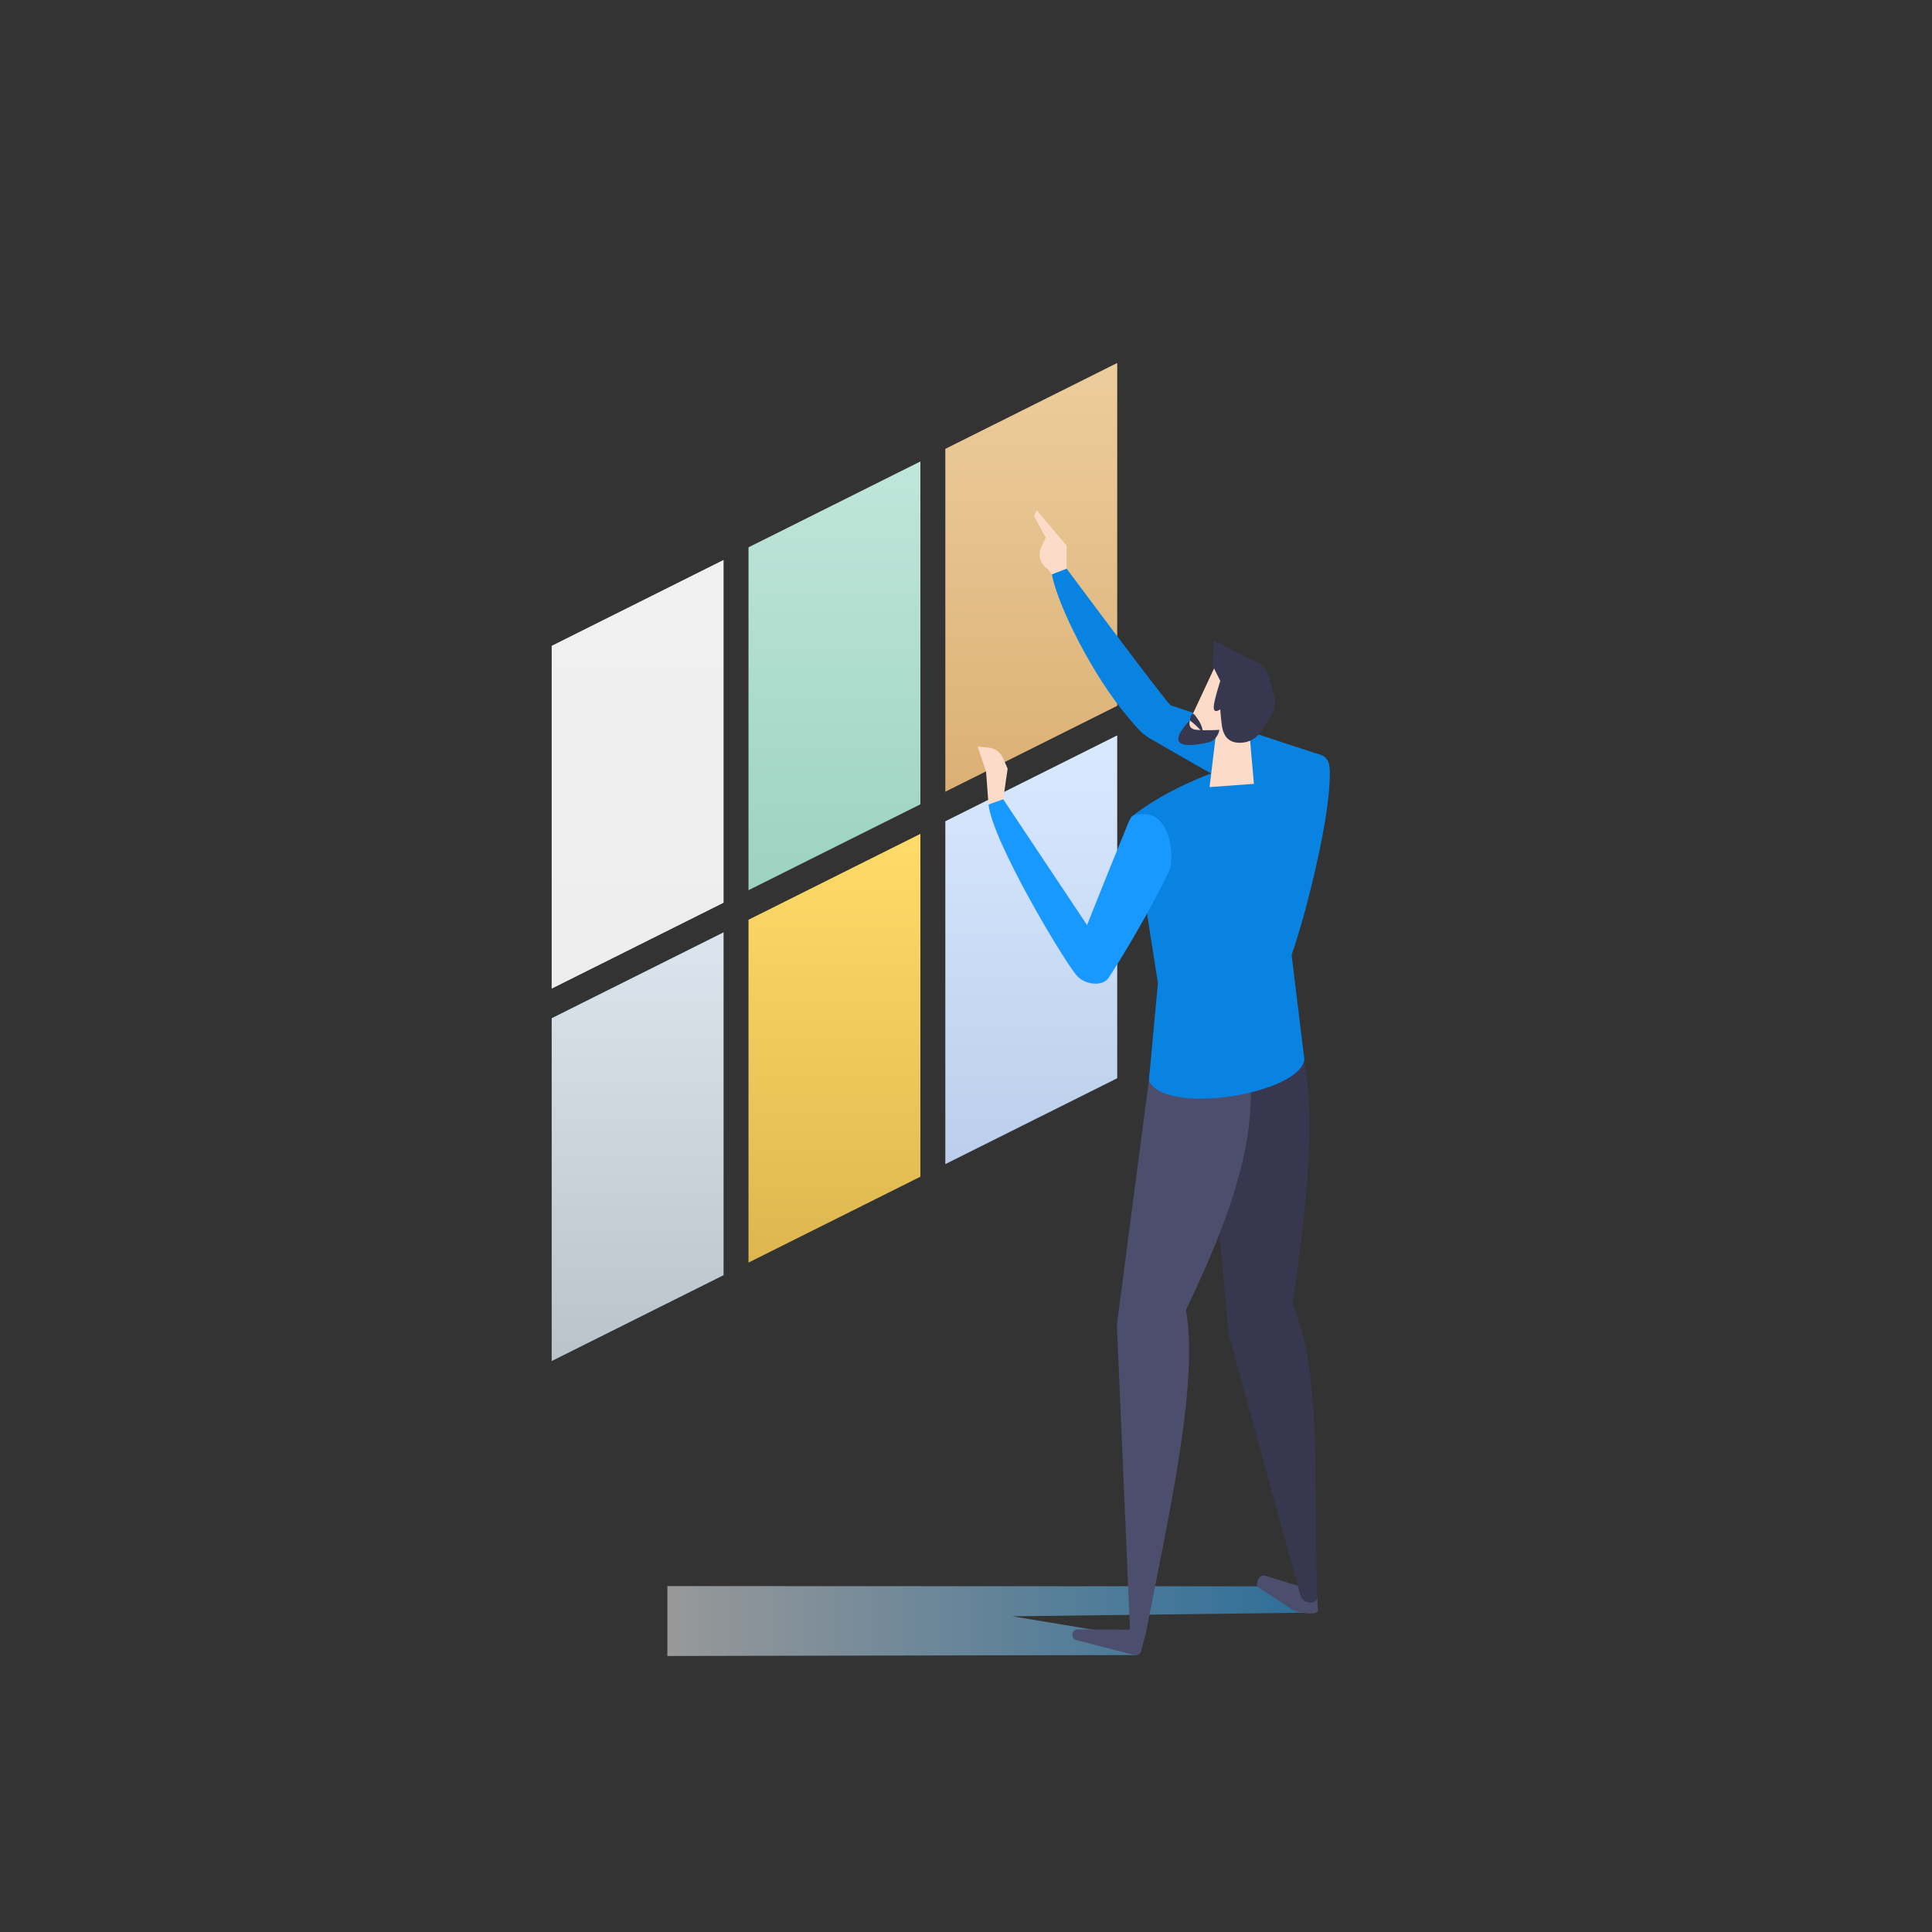 <?xml version="1.0" encoding="iso-8859-1"?>
<!-- Generator: Adobe Illustrator 25.0.1, SVG Export Plug-In . SVG Version: 6.00 Build 0)  -->
<svg version="1.1" id="step_02" xmlns="http://www.w3.org/2000/svg" xmlns:xlink="http://www.w3.org/1999/xlink" x="0px" y="0px"
	 viewBox="0 0 700 700" style="enable-background:new 0 0 700 700;" xml:space="preserve">
<rect x="0" y="0" width="700" height="700" fill="#333333" stroke="none"/>
<linearGradient id="SVGID_1_" gradientUnits="userSpaceOnUse" x1="231.025" y1="348.411" x2="231.025" y2="193.075" gradientTransform="matrix(1 0 0 -1 0 551.281)">
	<stop  offset="0" style="stop-color:#F0F0F0"/>
	<stop  offset="0.998" style="stop-color:#EEEEEE"/>
</linearGradient>
<polygon style="fill:url(#SVGID_1_);" points="262.165,202.871 199.884,233.987 199.884,358.206 
	262.165,327.09 "/>
<linearGradient id="SVGID_2_" gradientUnits="userSpaceOnUse" x1="302.338" y1="384.089" x2="302.338" y2="228.754" gradientTransform="matrix(1 0 0 -1 0 551.281)">
	<stop  offset="0" style="stop-color:#BFE6DA"/>
	<stop  offset="0.998" style="stop-color:#9DD3C0"/>
</linearGradient>
<polygon style="fill:url(#SVGID_2_);" points="333.478,167.192 271.197,198.308 271.197,322.527 
	333.478,291.411 "/>
<linearGradient id="SVGID_3_" gradientUnits="userSpaceOnUse" x1="373.651" y1="419.768" x2="373.651" y2="264.433" gradientTransform="matrix(1 0 0 -1 0 551.281)">
	<stop  offset="0" style="stop-color:#EDCD9C"/>
	<stop  offset="0.998" style="stop-color:#DBB075"/>
</linearGradient>
<polygon style="fill:url(#SVGID_3_);" points="404.791,131.513 342.51,162.629 342.51,286.849 
	404.791,255.732 "/>
<linearGradient id="SVGID_4_" gradientUnits="userSpaceOnUse" x1="231.025" y1="213.479" x2="231.025" y2="58.143" gradientTransform="matrix(1 0 0 -1 0 551.281)">
	<stop  offset="0" style="stop-color:#DCE5ED"/>
	<stop  offset="0.998" style="stop-color:#BBC3CA"/>
</linearGradient>
<polygon style="fill:url(#SVGID_4_);" points="262.165,337.803 199.884,368.919 199.884,493.138 
	262.165,462.022 "/>
<linearGradient id="SVGID_5_" gradientUnits="userSpaceOnUse" x1="302.338" y1="249.157" x2="302.338" y2="93.822" gradientTransform="matrix(1 0 0 -1 0 551.281)">
	<stop  offset="0" style="stop-color:#FFDC69"/>
	<stop  offset="0.998" style="stop-color:#DDB74E"/>
</linearGradient>
<polygon style="fill:url(#SVGID_5_);" points="333.478,302.124 271.197,333.24 271.197,457.459 
	333.478,426.343 "/>
<linearGradient id="SVGID_6_" gradientUnits="userSpaceOnUse" x1="373.651" y1="284.836" x2="373.651" y2="129.501" gradientTransform="matrix(1 0 0 -1 0 551.281)">
	<stop  offset="0" style="stop-color:#D9E9FF"/>
	<stop  offset="0.999" style="stop-color:#BCCEEC"/>
</linearGradient>
<polygon style="fill:url(#SVGID_6_);" points="404.791,266.445 342.51,297.561 342.51,421.781 
	404.791,390.665 "/>
<linearGradient id="SVGID_7_" gradientUnits="userSpaceOnUse" x1="241.805" y1="587.333" x2="474.504" y2="587.333">
	<stop  offset="0" style="stop-color:#FFFFFF"/>
	<stop  offset="1" style="stop-color:#28AAFF"/>
</linearGradient>
<polygon style="opacity:0.5;fill:url(#SVGID_7_);" points="411.964,599.655 241.805,600 241.805,574.665 
	465.878,574.75 474.504,584.287 366.781,585.615 410.8,592.914 "/>
<path style="fill:#4C4E6E;" d="M477.27,579.232c-0.06-1.37-1.242-2.934-2.477-3.298
	l-16.442-5.029c-0.87-0.258-1.803,0.11-2.264,0.89
	c-0.556,0.94-0.952,2.71-0.549,3.036c0.403,0.326,13.062,8.637,13.062,8.637
	c3.936,1.374,8.899,1.616,8.899,0L477.27,579.232z"/>
<path style="fill:#4C4E6E;" d="M411.024,599.668l-21.038-5.428
	c-1.058-0.273-1.694-1.352-1.421-2.41c0.226-0.878,1.021-1.49,1.928-1.484
	l22.402,0.137c1.288,0.008,2.226,1.225,1.904,2.472l-1.365,5.291
	C413.162,599.304,412.082,599.941,411.024,599.668z"/>
<path style="fill:#37384F;" d="M445.095,483.16l26.131,95.09
	c0.868,2.872,6.04,3.422,5.99,0.47c-1.27-41.666,1.838-81.51-9.067-106.581
	L445.095,483.16z"/>
<path style="fill:#37384F;" d="M468.044,474.595c4.152-29.627,9.173-64.236,4.549-90.806
	l-36.212,2.857l8.716,95.859l2.071,6.826L468.044,474.595z"/>
<path style="fill:#4C4E6E;" d="M404.653,479.626l4.755,110.544
	c0.224,2.991,5.154,4.651,5.746,1.758c7.797-40.95,19.602-91.221,14.395-118.06
	L404.653,479.626z"/>
<path style="fill:#4C4E6E;" d="M428.913,476.242c12.53-26.09,26.497-58.136,24.006-86.48
	l-35.558-6.701l-12.564,95.924l0.541,7.113L428.913,476.242z"/>
<path style="fill:#0983E2;" d="M419.539,356.179l-3.286,35.344
	c6.088,12.99,55.049,4.672,56.34-7.734l-5.467-44.676L419.539,356.179z"/>
<path style="fill:#0983E2;" d="M467.97,346.015c4.905-13.943,12.75-44.985,13.716-61.678
	c0.563-9.726-0.546-11.164-7.949-11.491c-17.07-0.754-47.321,9.905-63.66,23.014
	l9.461,60.32L467.97,346.015z"/>
<path style="fill:#0983E2;" d="M417.27,257.302c-1.638,1.832-3.651,8.461-0.83,10.12
	c2.821,1.659,49.998,28.996,54.083,29.53c4.085,0.533,17.51-20.4,7.631-23.558
	c-9.879-3.157-52.066-17.163-54.07-17.872
	C422.081,254.813,418.907,255.47,417.27,257.302z"/>
<path style="fill:#0983E2;" d="M424.084,255.522c-3.049-3.022-38.275-50.36-38.275-50.36
	l-4.676,2.92c1.952,11.153,14.977,37.059,27.601,51.821
	c2.62,3.064,4.547,5.625,7.706,7.52
	C419.758,269.413,427.721,259.127,424.084,255.522z"/>
<path style="fill:#FCDBC9;" d="M381.133,208.082l-1.596-1.992
	c-2.629-1.699-3.595-5.082-2.258-7.912l1.604-3.397l-4.255-7.834l0.994-2.104
	l10.8,12.806l0.056,8.392L381.133,208.082z"/>
<path style="fill:#1799FF;" d="M389.712,352.91c2.618,3.875,9.696,4.76,11.908,1.442
	c4.791-7.187,15.804-25.546,22.465-39.883c1.257-7.034-0.849-19.001-9.083-19.499
	c-1.447-0.088-4.098,0.129-4.924,0.889c-0.827,0.761-2.051,4.257-3.26,7.175
	c-5.426,13.102-16.899,41.854-17.253,43.355
	C389.21,347.89,388.347,350.89,389.712,352.91z"/>
<path style="fill:#1799FF;" d="M398.08,341.508c-3.207-4.851-35.074-52.639-35.074-52.639
	l-4.849,2.623c1.516,13.589,27.167,56.327,31.554,61.418
	C394.099,358.002,401.288,346.359,398.08,341.508z"/>
<path style="fill:#FCDBC9;" d="M358.157,291.492l-0.886-11.881l-3.013-9.117l3.946,0.381
	c2.309,0.223,4.314,1.683,5.235,3.812l1.648,3.809l-1.603,11.09L358.157,291.492z
	"/>
<path style="fill:#FCDBC9;" d="M430.516,262.245c-1.45,2.773,6.095,4.489,10.076,4.986
	c3.982,0.498,7.247,1.032,10.355,0.19c3.108-0.842,8.865-8.19,9.244-11.561
	c0.379-3.37-2.276-11.499-3.935-12.163c-1.659-0.664-15.172-4.116-15.172-4.116
	L430.516,262.245z"/>
<polygon style="fill:#FCDBC9;" points="440.661,265.182 438.246,285.184 454.318,284 
	452.146,259.557 "/>
<path style="fill:#37384F;" d="M439.334,241.099l2.803,5.613c0,0-2.18,6.668-2.361,9.207
	c-0.221,3.097,2.358,1.064,2.358,1.064s0.313,5.561,0.933,7.618
	c0.826,2.742,2.693,4.744,6.789,4.501c2.856-0.17,5.463-1.678,7.034-4.069
	l3.596-5.474c1.42-2.161,1.848-4.825,1.177-7.322l-1.811-6.745
	c-0.825-3.072-3.201-5.487-6.26-6.361l-13.814-7.1L439.334,241.099z"/>
<path style="fill:#37384F;" d="M441.823,264.436c0,0-0.563,3.768-4.064,4.562
	c-14.018,3.18-11.195-2.355-9.041-5.226c1.327-1.77,2.433-2.765,2.433-2.765
	s-1.217,3.097,2.433,3.429C437.233,264.767,441.823,264.436,441.823,264.436z"/>
<path style="fill:#37384F;" d="M433.737,260.186c-0.587-0.822-1.26-1.723-1.536-1.612
	c-0.746,0.298-1.067,1.738-1.089,2.477c0.138,0.096,0.275,0.194,0.407,0.295
	c2.053,1.578,4.19,3.952,4.19,3.952S436.111,263.51,433.737,260.186z"/>
</svg>
